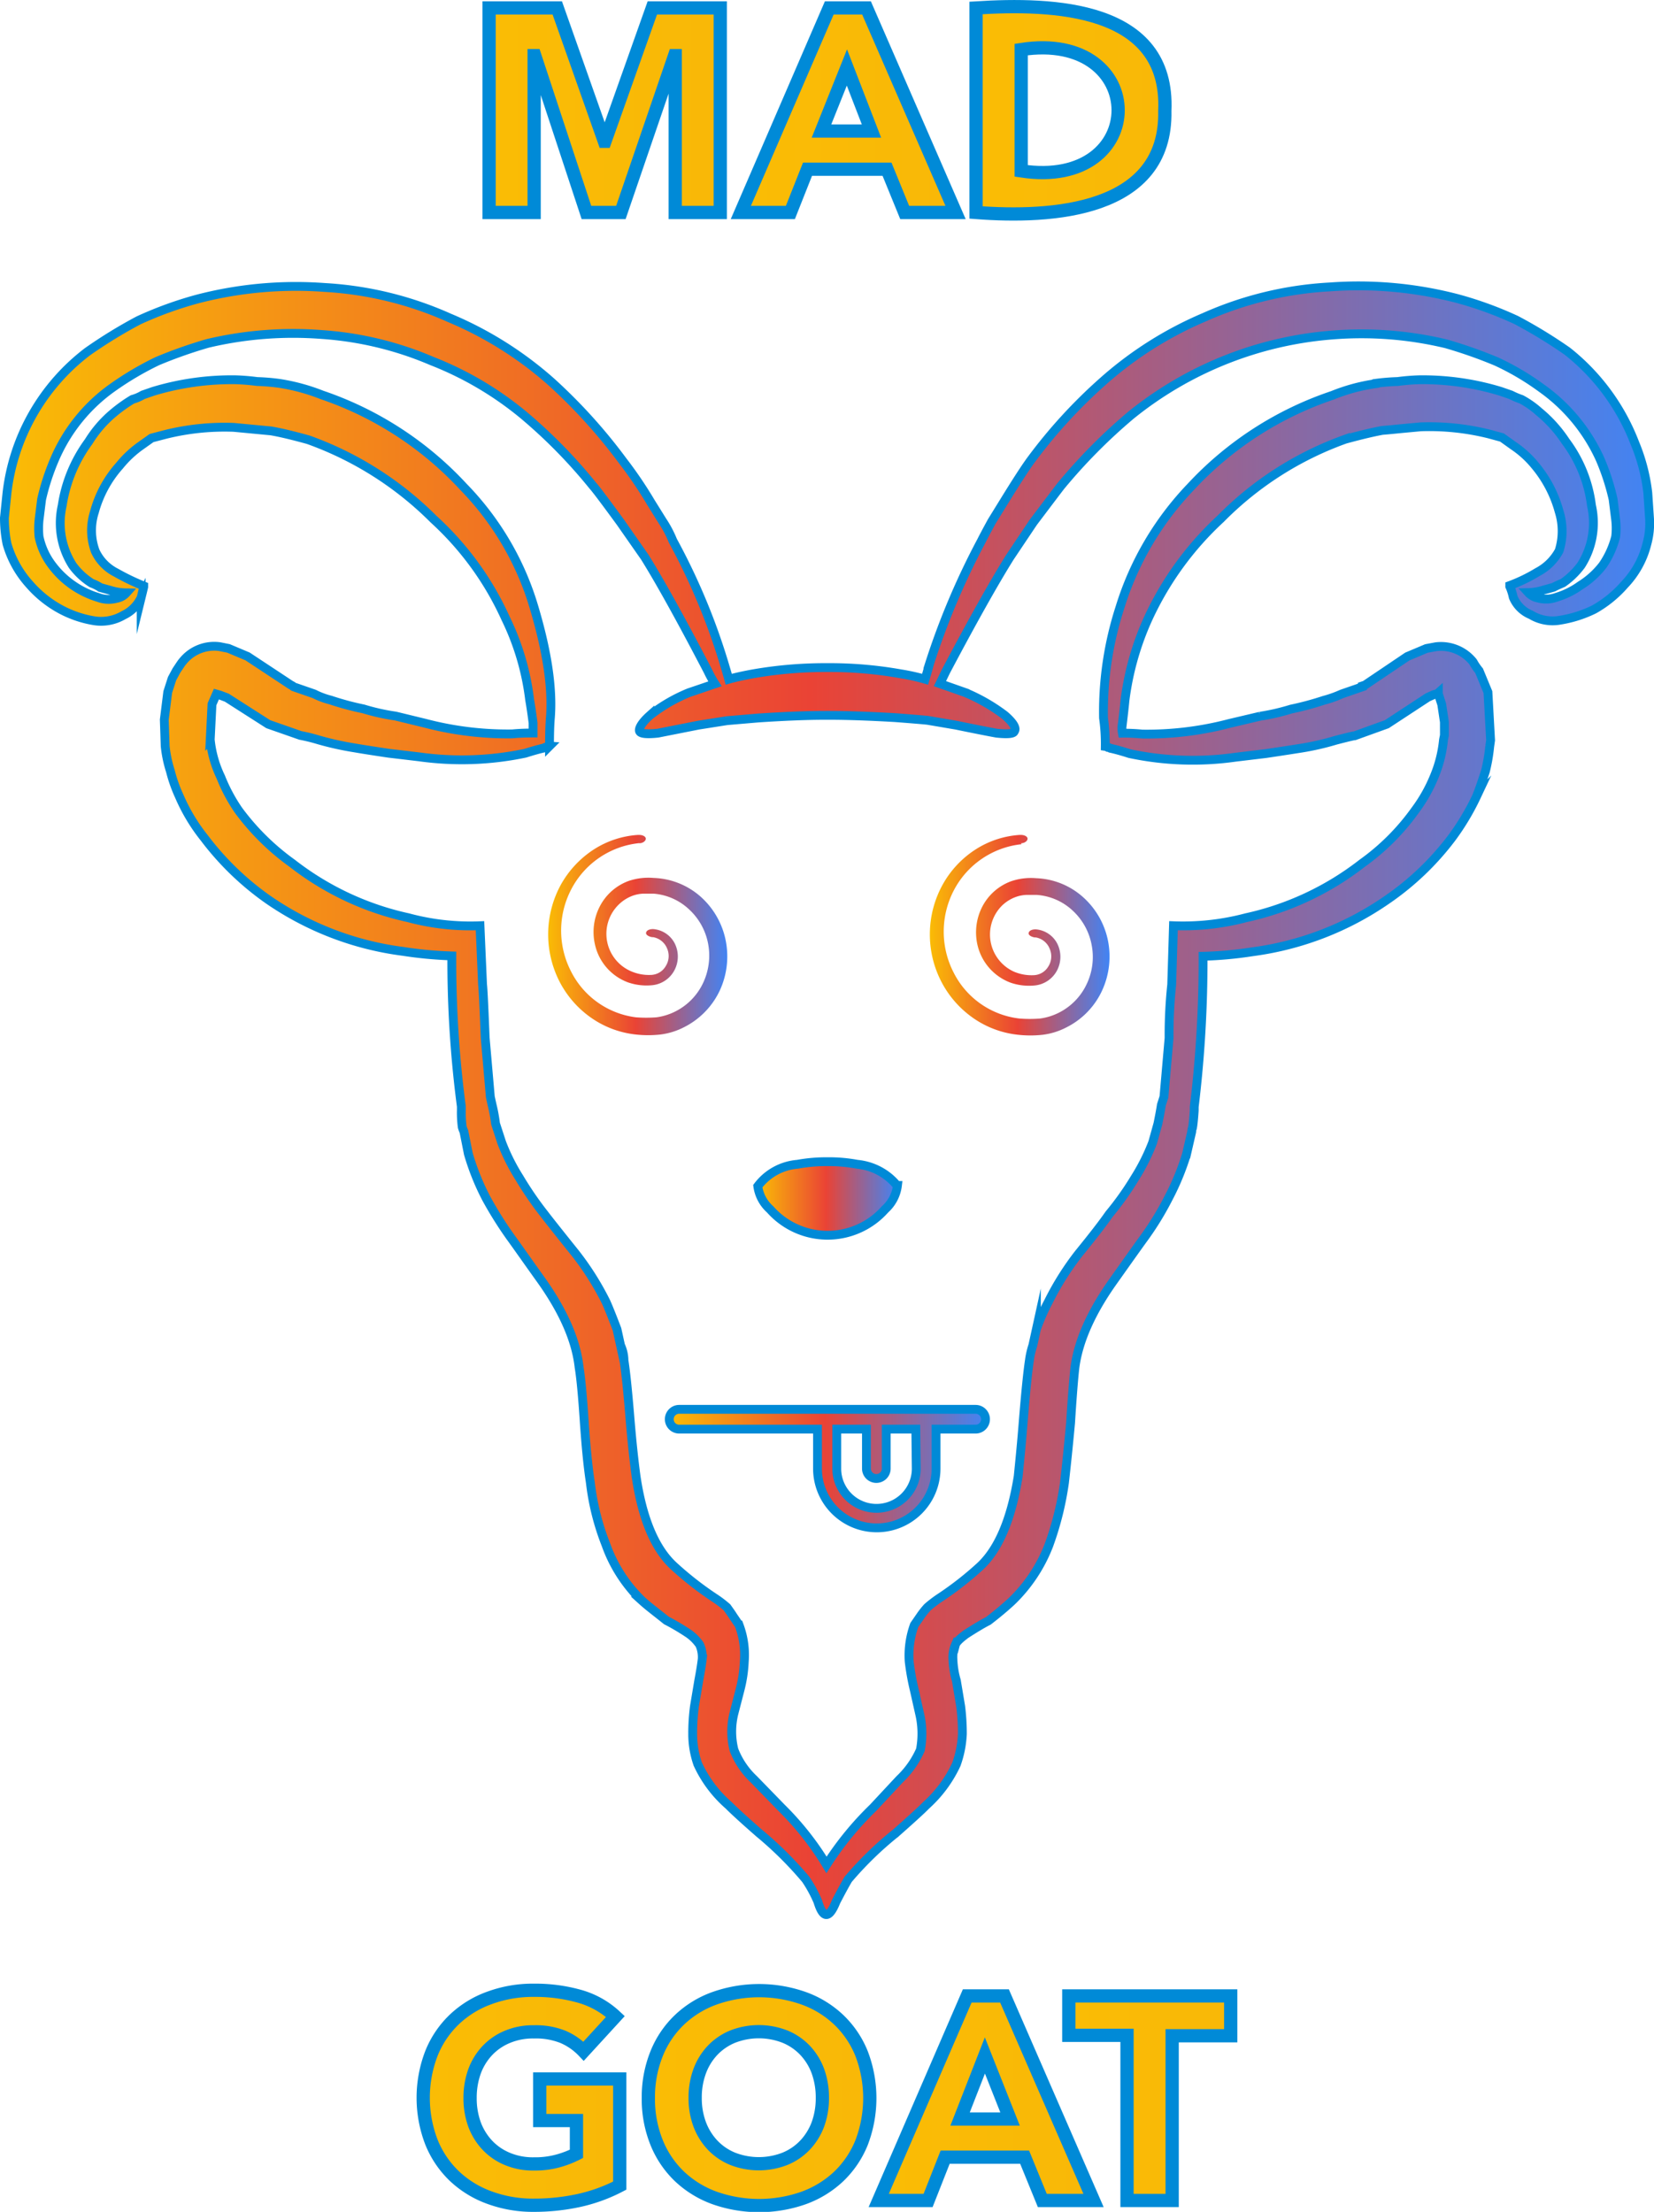 <svg xmlns="http://www.w3.org/2000/svg" xmlns:xlink="http://www.w3.org/1999/xlink" viewBox="0 0 187.25 250.45"><defs><style>.cls-1,.cls-10,.cls-11,.cls-12,.cls-2,.cls-3,.cls-4,.cls-5,.cls-6,.cls-7,.cls-8,.cls-9{stroke:#008ad7;stroke-miterlimit:10;}.cls-1,.cls-3{stroke-width:0;}.cls-1{fill:url(#linear-gradient);}.cls-2{fill-rule:evenodd;fill:url(#linear-gradient-2);}.cls-3{fill:url(#linear-gradient-3);}.cls-4{fill:url(#linear-gradient-4);}.cls-5{fill:url(#linear-gradient-5);}.cls-10,.cls-11,.cls-12,.cls-6,.cls-7,.cls-8,.cls-9{stroke-width:1.5px;}.cls-6{fill:url(#linear-gradient-6);}.cls-7{fill:url(#linear-gradient-7);}.cls-8{fill:url(#linear-gradient-8);}.cls-9{fill:url(#linear-gradient-9);}.cls-10{fill:url(#linear-gradient-10);}.cls-11{fill:url(#linear-gradient-11);}.cls-12{fill:url(#linear-gradient-12);}</style><linearGradient id="linear-gradient" x1="62.01" y1="105.88" x2="82.31" y2="105.88" gradientUnits="userSpaceOnUse"><stop offset="0" stop-color="#fabc05"/><stop offset="0.49" stop-color="#ea4335"/><stop offset="1" stop-color="#4284f3"/></linearGradient><linearGradient id="linear-gradient-2" x1="0.5" y1="124.58" x2="186.75" y2="124.58" xlink:href="#linear-gradient"/><linearGradient id="linear-gradient-3" x1="105.23" y1="105.88" x2="125.52" y2="105.88" xlink:href="#linear-gradient"/><linearGradient id="linear-gradient-4" x1="85.79" y1="135.69" x2="101.55" y2="135.69" xlink:href="#linear-gradient"/><linearGradient id="linear-gradient-5" x1="75.77" y1="166.29" x2="111.56" y2="166.29" xlink:href="#linear-gradient"/><linearGradient id="linear-gradient-6" x1="55.37" y1="12.48" x2="81.54" y2="12.48" gradientUnits="userSpaceOnUse"><stop offset="0" stop-color="#fabc05"/><stop offset="1" stop-color="#f9b807"/><stop offset="1" stop-color="#ea4335"/><stop offset="1" stop-color="#4284f3"/></linearGradient><linearGradient id="linear-gradient-7" x1="83.87" y1="12.48" x2="108.18" y2="12.48" xlink:href="#linear-gradient-6"/><linearGradient id="linear-gradient-8" x1="110.5" y1="12.49" x2="131.89" y2="12.49" xlink:href="#linear-gradient-6"/><linearGradient id="linear-gradient-9" x1="47.94" y1="237.53" x2="70.16" y2="237.53" xlink:href="#linear-gradient-6"/><linearGradient id="linear-gradient-10" x1="73.4" y1="237.53" x2="98.4" y2="237.53" xlink:href="#linear-gradient-6"/><linearGradient id="linear-gradient-11" x1="99.48" y1="237.53" x2="123.8" y2="237.53" xlink:href="#linear-gradient-6"/><linearGradient id="linear-gradient-12" x1="120.98" y1="237.53" x2="139.31" y2="237.53" xlink:href="#linear-gradient-6"/></defs><g id="Layer_2" data-name="Layer 2"><g id="Layer_1-2" data-name="Layer 1"><path class="cls-1" d="M72.38,95.48c.4,0,.73-.26.73-.51s-.34-.44-.79-.43H72.2a10.48,10.48,0,0,0-5,1.66,11.34,11.34,0,0,0-3.72,4,11.75,11.75,0,0,0-.2,10.82,11.34,11.34,0,0,0,3.64,4.22A10.84,10.84,0,0,0,72,117.14a12.73,12.73,0,0,0,2.76,0,8,8,0,0,0,2.72-.85,8.87,8.87,0,0,0,4-4.12,9.2,9.2,0,0,0,.66-5.76,9,9,0,0,0-2.89-4.94A8.45,8.45,0,0,0,74,99.41a7,7,0,0,0-2.83.34,6,6,0,0,0-3.26,2.87,6.3,6.3,0,0,0-.54,4.39,5.94,5.94,0,0,0,3.74,4.23,6.43,6.43,0,0,0,2.78.31,3.2,3.2,0,0,0,2.49-1.74,3.33,3.33,0,0,0,0-3,3,3,0,0,0-2.44-1.61c-.51,0-.78.2-.8.44s.37.44.74.48a.14.14,0,0,1,.09,0,2.1,2.1,0,0,1,1.55,1.27,2.14,2.14,0,0,1-.15,2,2,2,0,0,1-1.64,1,5.09,5.09,0,0,1-2.21-.38A4.62,4.62,0,0,1,70,102.47a4.43,4.43,0,0,1,1.81-1.11,4.11,4.11,0,0,1,1-.17h.59c.22,0,.39,0,.59,0h0a6.6,6.6,0,0,1,4,1.76,7.07,7.07,0,0,1,2.18,3.93,7.27,7.27,0,0,1-.6,4.48,6.89,6.89,0,0,1-3.12,3.17,6.68,6.68,0,0,1-2.13.66,15.23,15.23,0,0,1-2.34,0A9.57,9.57,0,0,1,64.65,110a10.09,10.09,0,0,1,0-9.26,9.8,9.8,0,0,1,7.69-5.27Z"/><path class="cls-2" d="M155.77,43.4a24.24,24.24,0,0,1,2.46-.2,23.68,23.68,0,0,1,2.45-.2,30.33,30.33,0,0,1,9.2,1.31l1.18.41a8.93,8.93,0,0,0,1.18.5,10.34,10.34,0,0,1,2,1.41,15,15,0,0,1,3,3.34,15.23,15.23,0,0,1,2.93,7.26A8.94,8.94,0,0,1,179,64a8.81,8.81,0,0,1-2.06,2c-.46.2-.82.36-1.08.5l-1.08.3a6.07,6.07,0,0,1-1.76.3,2,2,0,0,0,1.08.61,3.46,3.46,0,0,0,2.16-.1,9,9,0,0,0,2.64-1.31A9.59,9.59,0,0,0,181.45,64a10,10,0,0,0,1.46-3.23,8.22,8.22,0,0,0,0-1.91l-.29-2.33A26,26,0,0,0,181.15,52a19.93,19.93,0,0,0-6.66-8.07,29.43,29.43,0,0,0-5.09-3,52.29,52.29,0,0,0-5.69-2,41.1,41.1,0,0,0-12.83-1A41.33,41.33,0,0,0,128.05,47a62.67,62.67,0,0,0-7.93,8c-.27.34-1.31,1.72-3.14,4.14l-2.64,3.94q-2.66,4.25-7.25,12.92l-.68,1.41,2.84,1A20.27,20.27,0,0,1,113.76,81c1,.87,1.33,1.48,1.07,1.81-.07.27-.72.34-2,.21-.78-.14-2.32-.44-4.6-.91L105,81.56c-.71-.07-1.92-.17-3.62-.3Q96.9,81,93.87,81h-.4c-2.09,0-4.63.1-7.64.3l-3.52.3-3.24.51-4.6.91c-1.24.13-1.93.06-2.06-.21s.19-.94,1.17-1.81A18.23,18.23,0,0,1,78,78.43l2.94-1A12.74,12.74,0,0,1,80.15,76Q75.63,67.32,73,63.09l-2.75-3.94Q67.6,55.52,67.12,55a58.32,58.32,0,0,0-7.84-8A37.74,37.74,0,0,0,48.9,40.88a38.17,38.17,0,0,0-12.44-3,42,42,0,0,0-12.94,1,52.78,52.78,0,0,0-5.68,2,34.73,34.73,0,0,0-5.09,3A19.17,19.17,0,0,0,6.19,52a26.06,26.06,0,0,0-1.48,4.54l-.29,2.33a9.58,9.58,0,0,0,0,1.91A8,8,0,0,0,5.89,64a10.11,10.11,0,0,0,2.45,2.33,10.23,10.23,0,0,0,2.74,1.31,3.44,3.44,0,0,0,2.16.1,1.93,1.93,0,0,0,1.07-.61,6.38,6.38,0,0,1-1.86-.3l-1.08-.3a5.33,5.33,0,0,0-1-.5,7.92,7.92,0,0,1-2.15-2,8.94,8.94,0,0,1-1.18-6.77,16.36,16.36,0,0,1,3-7.26A13.36,13.36,0,0,1,13,46.63a16.79,16.79,0,0,1,2-1.41,4.77,4.77,0,0,0,1.17-.5l1.18-.41A30.75,30.75,0,0,1,26.66,43a23.89,23.89,0,0,1,2.45.2,23.89,23.89,0,0,1,2.45.2,22.31,22.31,0,0,1,4.89,1.32,38.76,38.76,0,0,1,16,10.39,32.84,32.84,0,0,1,8,13.63c1.49,5,2.12,9.15,1.86,12.52-.07.81-.1,1.88-.1,3.22a.39.39,0,0,0-.3.11.42.42,0,0,0-.3.1c-.58.13-1.3.33-2.15.6a34.9,34.9,0,0,1-12,.41L44,85.29c-2.22-.33-3.49-.54-3.82-.6a34.31,34.31,0,0,1-4.11-.91A20.47,20.47,0,0,0,34,83.27L30.37,82l-4.69-3-.79-.3-.39-.11L24,79.74l-.2,4A12.68,12.68,0,0,0,25,88,18.83,18.83,0,0,0,27,91.75a27.34,27.34,0,0,0,6.08,6,32.67,32.67,0,0,0,13.13,6.16,27,27,0,0,0,8.13.91l.29,6.66c.07.61.16,2.63.3,6.06l.58,6.66.2.91a17.76,17.76,0,0,1,.39,2.12l.69,2.12a22.13,22.13,0,0,0,2,4,38.66,38.66,0,0,0,2.84,4.14c.72.94,1.9,2.42,3.52,4.44a32.24,32.24,0,0,1,3.44,5.45c.19.4.62,1.45,1.26,3.13l.4,1.82a4.16,4.16,0,0,1,.39,1.71q.3,1.92.69,6.67.3,3.63.68,6.46,1.08,7.26,4.31,10.19a37.5,37.5,0,0,0,4.51,3.53A12.57,12.57,0,0,1,82.3,182c.39.54.62.88.69,1l.68,1a9.6,9.6,0,0,1,.59,4.14,15.38,15.38,0,0,1-.49,3.23L83.09,194a8.58,8.58,0,0,0,0,4.13,9,9,0,0,0,2.25,3.34l3.13,3.22a33.06,33.06,0,0,1,5.1,6.47,35.7,35.7,0,0,1,5.28-6.47l3-3.22a10.28,10.28,0,0,0,2.35-3.34,9.87,9.87,0,0,0-.1-4.13l-.59-2.63a27.42,27.42,0,0,1-.58-3.23,10.09,10.09,0,0,1,.58-4.14l.69-1a9,9,0,0,1,.79-1,13.35,13.35,0,0,1,1.46-1.11,36.67,36.67,0,0,0,4.51-3.53q3.14-2.92,4.31-10.19c.19-1.89.4-4,.59-6.46q.39-4.75.68-6.67a9.46,9.46,0,0,1,.39-1.71l.4-1.82a23.49,23.49,0,0,1,1.37-3.13,32.14,32.14,0,0,1,3.43-5.45q2.44-3,3.43-4.44a33.71,33.71,0,0,0,2.94-4.14,22.8,22.8,0,0,0,2-4l.59-2.12c.19-.94.32-1.65.39-2.12l.29-.91.58-6.66a54.16,54.16,0,0,1,.3-6.06l.2-6.66a27.91,27.91,0,0,0,8.23-.91,32.74,32.74,0,0,0,13.13-6.16,25.77,25.77,0,0,0,6-6A17.32,17.32,0,0,0,162.34,88a14.33,14.33,0,0,0,1.08-4.23l.1-.51V81.76l-.3-2-.39-1.22v-.09l-.1.09-.4.11-.68.3L157,82l-3.63,1.31c-.13,0-.84.17-2.15.51a30.08,30.08,0,0,1-4,.91c-.4.06-1.7.27-3.93.6l-3.42.41a34.4,34.4,0,0,1-12-.41q-1.27-.41-2.16-.6a.66.66,0,0,0-.29-.1.76.76,0,0,0-.29-.11,21,21,0,0,0-.2-3.22,38.35,38.35,0,0,1,1.86-12.52,34.27,34.27,0,0,1,8-13.63,38.7,38.7,0,0,1,16.07-10.39,20.74,20.74,0,0,1,4.9-1.32ZM165,33.81a41.86,41.86,0,0,1,6.66,2.43,55,55,0,0,1,5.78,3.53,24.41,24.41,0,0,1,7.64,10.4,20.79,20.79,0,0,1,1.47,5.65l.19,2.83a8.62,8.62,0,0,1-.29,2.92,10.24,10.24,0,0,1-2.55,4.64A13,13,0,0,1,180.47,69a13.56,13.56,0,0,1-3.83,1.22,4.74,4.74,0,0,1-3.33-.61,3.65,3.65,0,0,1-2-2,5.72,5.72,0,0,0-.39-1.21v-.1a18.24,18.24,0,0,0,3.14-1.52,5.88,5.88,0,0,0,2.45-2.42,7.41,7.41,0,0,0,0-4.44,13.72,13.72,0,0,0-2.75-5.25,11.18,11.18,0,0,0-2.45-2.22l-1.27-.91-1.47-.4a28,28,0,0,0-7.74-.81l-2.15.2c-1.38.14-2.09.2-2.16.2-1.11.2-2.51.54-4.21,1a37.57,37.57,0,0,0-14.11,9A35.68,35.68,0,0,0,130,70a32,32,0,0,0-2.64,9.29c-.07.74-.17,1.61-.29,2.62a2.91,2.91,0,0,0,0,1.11,20.49,20.49,0,0,1,2.24.1,36.87,36.87,0,0,0,9.9-1.21l3.44-.81a24.61,24.61,0,0,0,3.52-.81,34.53,34.53,0,0,0,3.72-1,12.81,12.81,0,0,0,2-.71l2.34-.81v-.1l.3-.1,4.79-3.23,2.16-.91,1.08-.2a4.66,4.66,0,0,1,4.21,1.72,6.07,6.07,0,0,0,.68,1l1,2.42.3,5.45-.1.71a19.28,19.28,0,0,1-.49,2.82c-.4,1.21-.72,2.15-1,2.83a27.67,27.67,0,0,1-2.84,4.74,31.43,31.43,0,0,1-7.35,7,34.68,34.68,0,0,1-15.19,5.85,43.23,43.23,0,0,1-5.58.51,137.68,137.68,0,0,1-1,17.05v.41c-.06.87-.12,1.51-.19,1.91a2,2,0,0,0-.1.51l-.58,2.52a28.46,28.46,0,0,1-2.06,5,33.79,33.79,0,0,1-2.94,4.75c-.72,1-1.8,2.52-3.23,4.54q-3.82,5.34-4.41,9.89c-.13,1.14-.3,3.23-.49,6.26-.26,2.83-.5,5.08-.69,6.76a34.8,34.8,0,0,1-1.76,7.07,17.57,17.57,0,0,1-4.21,6.36c-.72.67-1.6,1.41-2.65,2.22-.65.33-1.5.84-2.54,1.51-.73.54-1.12.94-1.19,1.21a3.48,3.48,0,0,0-.28,1.62,9.8,9.8,0,0,0,.39,2.42l.49,2.93a24.48,24.48,0,0,1,.19,3.13,11.74,11.74,0,0,1-.68,3.43,14.4,14.4,0,0,1-3.43,4.64c-.52.54-1.67,1.58-3.42,3.13a39,39,0,0,0-5.4,5.25c-.32.54-.78,1.38-1.37,2.52q-1.17,2.94-2.06,0a14.82,14.82,0,0,0-1.37-2.52,41.37,41.37,0,0,0-5.29-5.25c-1.76-1.54-2.9-2.59-3.43-3.13A13.89,13.89,0,0,1,79,199.76a10.25,10.25,0,0,1-.58-3.43,22.76,22.76,0,0,1,.2-3.13l.49-2.93c.19-1,.32-1.82.39-2.42a3.46,3.46,0,0,0-.29-1.62A5.11,5.11,0,0,0,78,185c-1-.67-1.9-1.18-2.55-1.51-1-.81-2-1.55-2.74-2.22a16.46,16.46,0,0,1-4.11-6.36,27.93,27.93,0,0,1-1.77-7.07q-.39-2.52-.68-6.76-.3-4.54-.59-6.26-.5-4.54-4.31-9.89c-1.43-2-2.51-3.54-3.23-4.54a43.18,43.18,0,0,1-3-4.75,27.69,27.69,0,0,1-2-5l-.5-2.52a2.91,2.91,0,0,1-.19-.51,12.49,12.49,0,0,1-.1-1.91v-.41a126.49,126.49,0,0,1-1.08-17.05,44.86,44.86,0,0,1-5.48-.51,34.62,34.62,0,0,1-15.29-5.85,32.28,32.28,0,0,1-7.25-7,20.55,20.55,0,0,1-2.84-4.74,16.13,16.13,0,0,1-1-2.83,13.83,13.83,0,0,1-.59-2.82l-.1-3,.39-3.13.49-1.52.49-.91c.4-.6.62-.94.69-1a4.55,4.55,0,0,1,4.21-1.71l1,.2,2.16.91,4.89,3.23.19.1.11.1,2.34.81a9,9,0,0,0,1.87.7,31.75,31.75,0,0,0,3.72,1,24,24,0,0,0,3.63.81l3.33.81a36.81,36.81,0,0,0,9.89,1.21c.59-.06,1.37-.1,2.35-.1V81.86c-.13-1-.26-1.88-.39-2.63A28.9,28.9,0,0,0,57.23,70a34.31,34.31,0,0,0-8.14-11.21,38.23,38.23,0,0,0-14.2-9c-1.7-.47-3.1-.81-4.22-1l-4.21-.4a27.75,27.75,0,0,0-7.73.8l-1.57.41-1.28.91a12,12,0,0,0-2.35,2.22,12.94,12.94,0,0,0-2.84,5.25,6.77,6.77,0,0,0,.1,4.44,5.14,5.14,0,0,0,2.35,2.42,26,26,0,0,0,3.13,1.51v.1c-.06.27-.16.68-.29,1.21a4.17,4.17,0,0,1-2,2,5,5,0,0,1-3.43.61A12.12,12.12,0,0,1,6.87,69a12.67,12.67,0,0,1-3.53-2.83A11.63,11.63,0,0,1,.79,61.57,14.78,14.78,0,0,1,.5,58.64l.29-2.82a23.51,23.51,0,0,1,9.12-16,54.55,54.55,0,0,1,5.77-3.54,42.54,42.54,0,0,1,6.66-2.42,44.25,44.25,0,0,1,14.4-1.31,40,40,0,0,1,14.11,3.43,41.45,41.45,0,0,1,11.56,7.26,61.14,61.14,0,0,1,8.13,9,46.09,46.09,0,0,1,3.14,4.64L75,59a12.25,12.25,0,0,1,1.17,2.22A73.28,73.28,0,0,1,82,75.19c.2.67.37,1.25.5,1.72.71-.2,1.63-.41,2.74-.61a47.41,47.41,0,0,1,8.22-.71h.4a45.88,45.88,0,0,1,8.13.71,22.84,22.84,0,0,1,2.74.61c.14-.47.3-1,.49-1.72a84.44,84.44,0,0,1,5.88-13.93c.2-.4.59-1.14,1.18-2.22l1.37-2.22q2.05-3.33,3-4.64a57.69,57.69,0,0,1,8.22-9,41.86,41.86,0,0,1,11.47-7.26,40.11,40.11,0,0,1,14.2-3.43A44.31,44.31,0,0,1,165,33.81Z"/><path class="cls-3" d="M115.59,95.48c.41,0,.74-.26.74-.51s-.34-.44-.79-.43h-.12a10.48,10.48,0,0,0-5,1.66,11.16,11.16,0,0,0-3.72,4,11.67,11.67,0,0,0-.2,10.82,11.4,11.4,0,0,0,3.63,4.22,10.84,10.84,0,0,0,5.15,1.93,12.64,12.64,0,0,0,2.75,0,7.92,7.92,0,0,0,2.72-.85,8.77,8.77,0,0,0,4-4.12,9.21,9.21,0,0,0,.67-5.76,9,9,0,0,0-2.9-4.94,8.41,8.41,0,0,0-5.21-2.06,7,7,0,0,0-2.83.34,6,6,0,0,0-3.27,2.87,6.36,6.36,0,0,0-.54,4.39,6,6,0,0,0,3.74,4.23,6.45,6.45,0,0,0,2.79.31,3.21,3.21,0,0,0,2.49-1.74,3.33,3.33,0,0,0,0-3,3,3,0,0,0-2.44-1.61c-.5,0-.78.2-.8.44s.37.44.74.48a.17.17,0,0,1,.1,0,2.07,2.07,0,0,1,1.54,1.27,2.14,2.14,0,0,1-.14,2,2,2,0,0,1-1.64,1,5.13,5.13,0,0,1-2.22-.38,4.62,4.62,0,0,1-1.46-7.43,4.4,4.4,0,0,1,1.82-1.11,4.11,4.11,0,0,1,1-.17h.59c.22,0,.39,0,.58,0h0a6.63,6.63,0,0,1,4.06,1.76,7.06,7.06,0,0,1,2.17,3.93,7.13,7.13,0,0,1-.6,4.48,6.89,6.89,0,0,1-3.12,3.17,6.68,6.68,0,0,1-2.13.66,15.1,15.1,0,0,1-2.33,0,9.57,9.57,0,0,1-7.45-5.21,10.12,10.12,0,0,1,0-9.26,9.82,9.82,0,0,1,7.69-5.27Z"/><path class="cls-4" d="M101.55,134.23a6.64,6.64,0,0,0-4.51-2.4,17.31,17.31,0,0,0-3.37-.29,18.15,18.15,0,0,0-3.38.29,6.27,6.27,0,0,0-4.5,2.48,4.29,4.29,0,0,0,1.4,2.63,8.68,8.68,0,0,0,13,0,4.33,4.33,0,0,0,1.41-2.71Z"/><path class="cls-5" d="M110.45,159.58H76.89a1.12,1.12,0,1,0,0,2.24H92.55v4.47a6.71,6.71,0,1,0,13.42,0v-4.47h4.48a1.12,1.12,0,0,0,0-2.24Zm-6.72,6.71a4.48,4.48,0,0,1-9,0v-4.47h3.36v4.47a1.12,1.12,0,0,0,2.24,0v-4.47h3.35Z"/><path class="cls-6" d="M55.37.9h7.72L68.42,16h.07L73.85.9h7.69V24.06h-5.1V6.3h-.07L70.29,24.06h-3.9L60.54,6.3h-.07V24.06h-5.1Z"/><path class="cls-7" d="M93.88.9H98.1l10.08,23.16h-5.76l-2-4.9h-9l-1.94,4.9H83.87Zm2,6.74L93,14.84h5.66Z"/><path class="cls-8" d="M110.5.9c8.63-.54,21.9-.2,21.37,11.65C132.12,24,119,24.71,110.5,24.06Zm5.11,18.45c14.66,2.24,14.61-16,0-13.74Z"/><path class="cls-9" d="M70.16,247.48a18.58,18.58,0,0,1-4.71,1.7,23.77,23.77,0,0,1-5,.52,14.2,14.2,0,0,1-5-.85,11.43,11.43,0,0,1-4-2.44,11,11,0,0,1-2.6-3.84,14,14,0,0,1,0-10.08,10.92,10.92,0,0,1,2.6-3.84,11.28,11.28,0,0,1,4-2.44,14.2,14.2,0,0,1,5-.85,18.44,18.44,0,0,1,5.12.67,9.86,9.86,0,0,1,4.1,2.3l-3.6,3.93a7.06,7.06,0,0,0-2.35-1.63,8.24,8.24,0,0,0-3.27-.56,7.45,7.45,0,0,0-3,.56,6.55,6.55,0,0,0-2.27,1.55,6.9,6.9,0,0,0-1.46,2.37,8.75,8.75,0,0,0-.5,3,8.64,8.64,0,0,0,.5,3,7,7,0,0,0,1.46,2.36,6.55,6.55,0,0,0,2.27,1.55,7.45,7.45,0,0,0,3,.56,9.69,9.69,0,0,0,2.87-.38,11.05,11.05,0,0,0,1.94-.76v-3.77H61.1v-4.71h9.06Z"/><path class="cls-10" d="M73.4,237.53a13.15,13.15,0,0,1,.94-5,10.92,10.92,0,0,1,2.6-3.84,11.28,11.28,0,0,1,4-2.44,15.16,15.16,0,0,1,10,0,11.28,11.28,0,0,1,4,2.44,10.92,10.92,0,0,1,2.6,3.84,14.12,14.12,0,0,1,0,10.08,11,11,0,0,1-2.6,3.84,11.43,11.43,0,0,1-4,2.44,15.16,15.16,0,0,1-10,0,11.43,11.43,0,0,1-4-2.44,11,11,0,0,1-2.6-3.84A13.15,13.15,0,0,1,73.4,237.53Zm5.3,0a8.41,8.41,0,0,0,.51,3,7,7,0,0,0,1.46,2.36,6.55,6.55,0,0,0,2.27,1.55,8.13,8.13,0,0,0,5.93,0,6.55,6.55,0,0,0,2.27-1.55,7,7,0,0,0,1.46-2.36,8.64,8.64,0,0,0,.5-3,8.75,8.75,0,0,0-.5-3,6.9,6.9,0,0,0-1.46-2.37,6.55,6.55,0,0,0-2.27-1.55,8.13,8.13,0,0,0-5.93,0,6.55,6.55,0,0,0-2.27,1.55,6.9,6.9,0,0,0-1.46,2.37A8.52,8.52,0,0,0,78.7,237.53Z"/><path class="cls-11" d="M109.5,226h4.22l10.08,23.16H118l-2-4.9h-9l-1.93,4.9H99.48Zm2,6.74-2.81,7.2h5.66Z"/><path class="cls-12" d="M127.59,230.46H121V226h18.33v4.51H132.7v18.65h-5.11Z"/></g></g></svg>